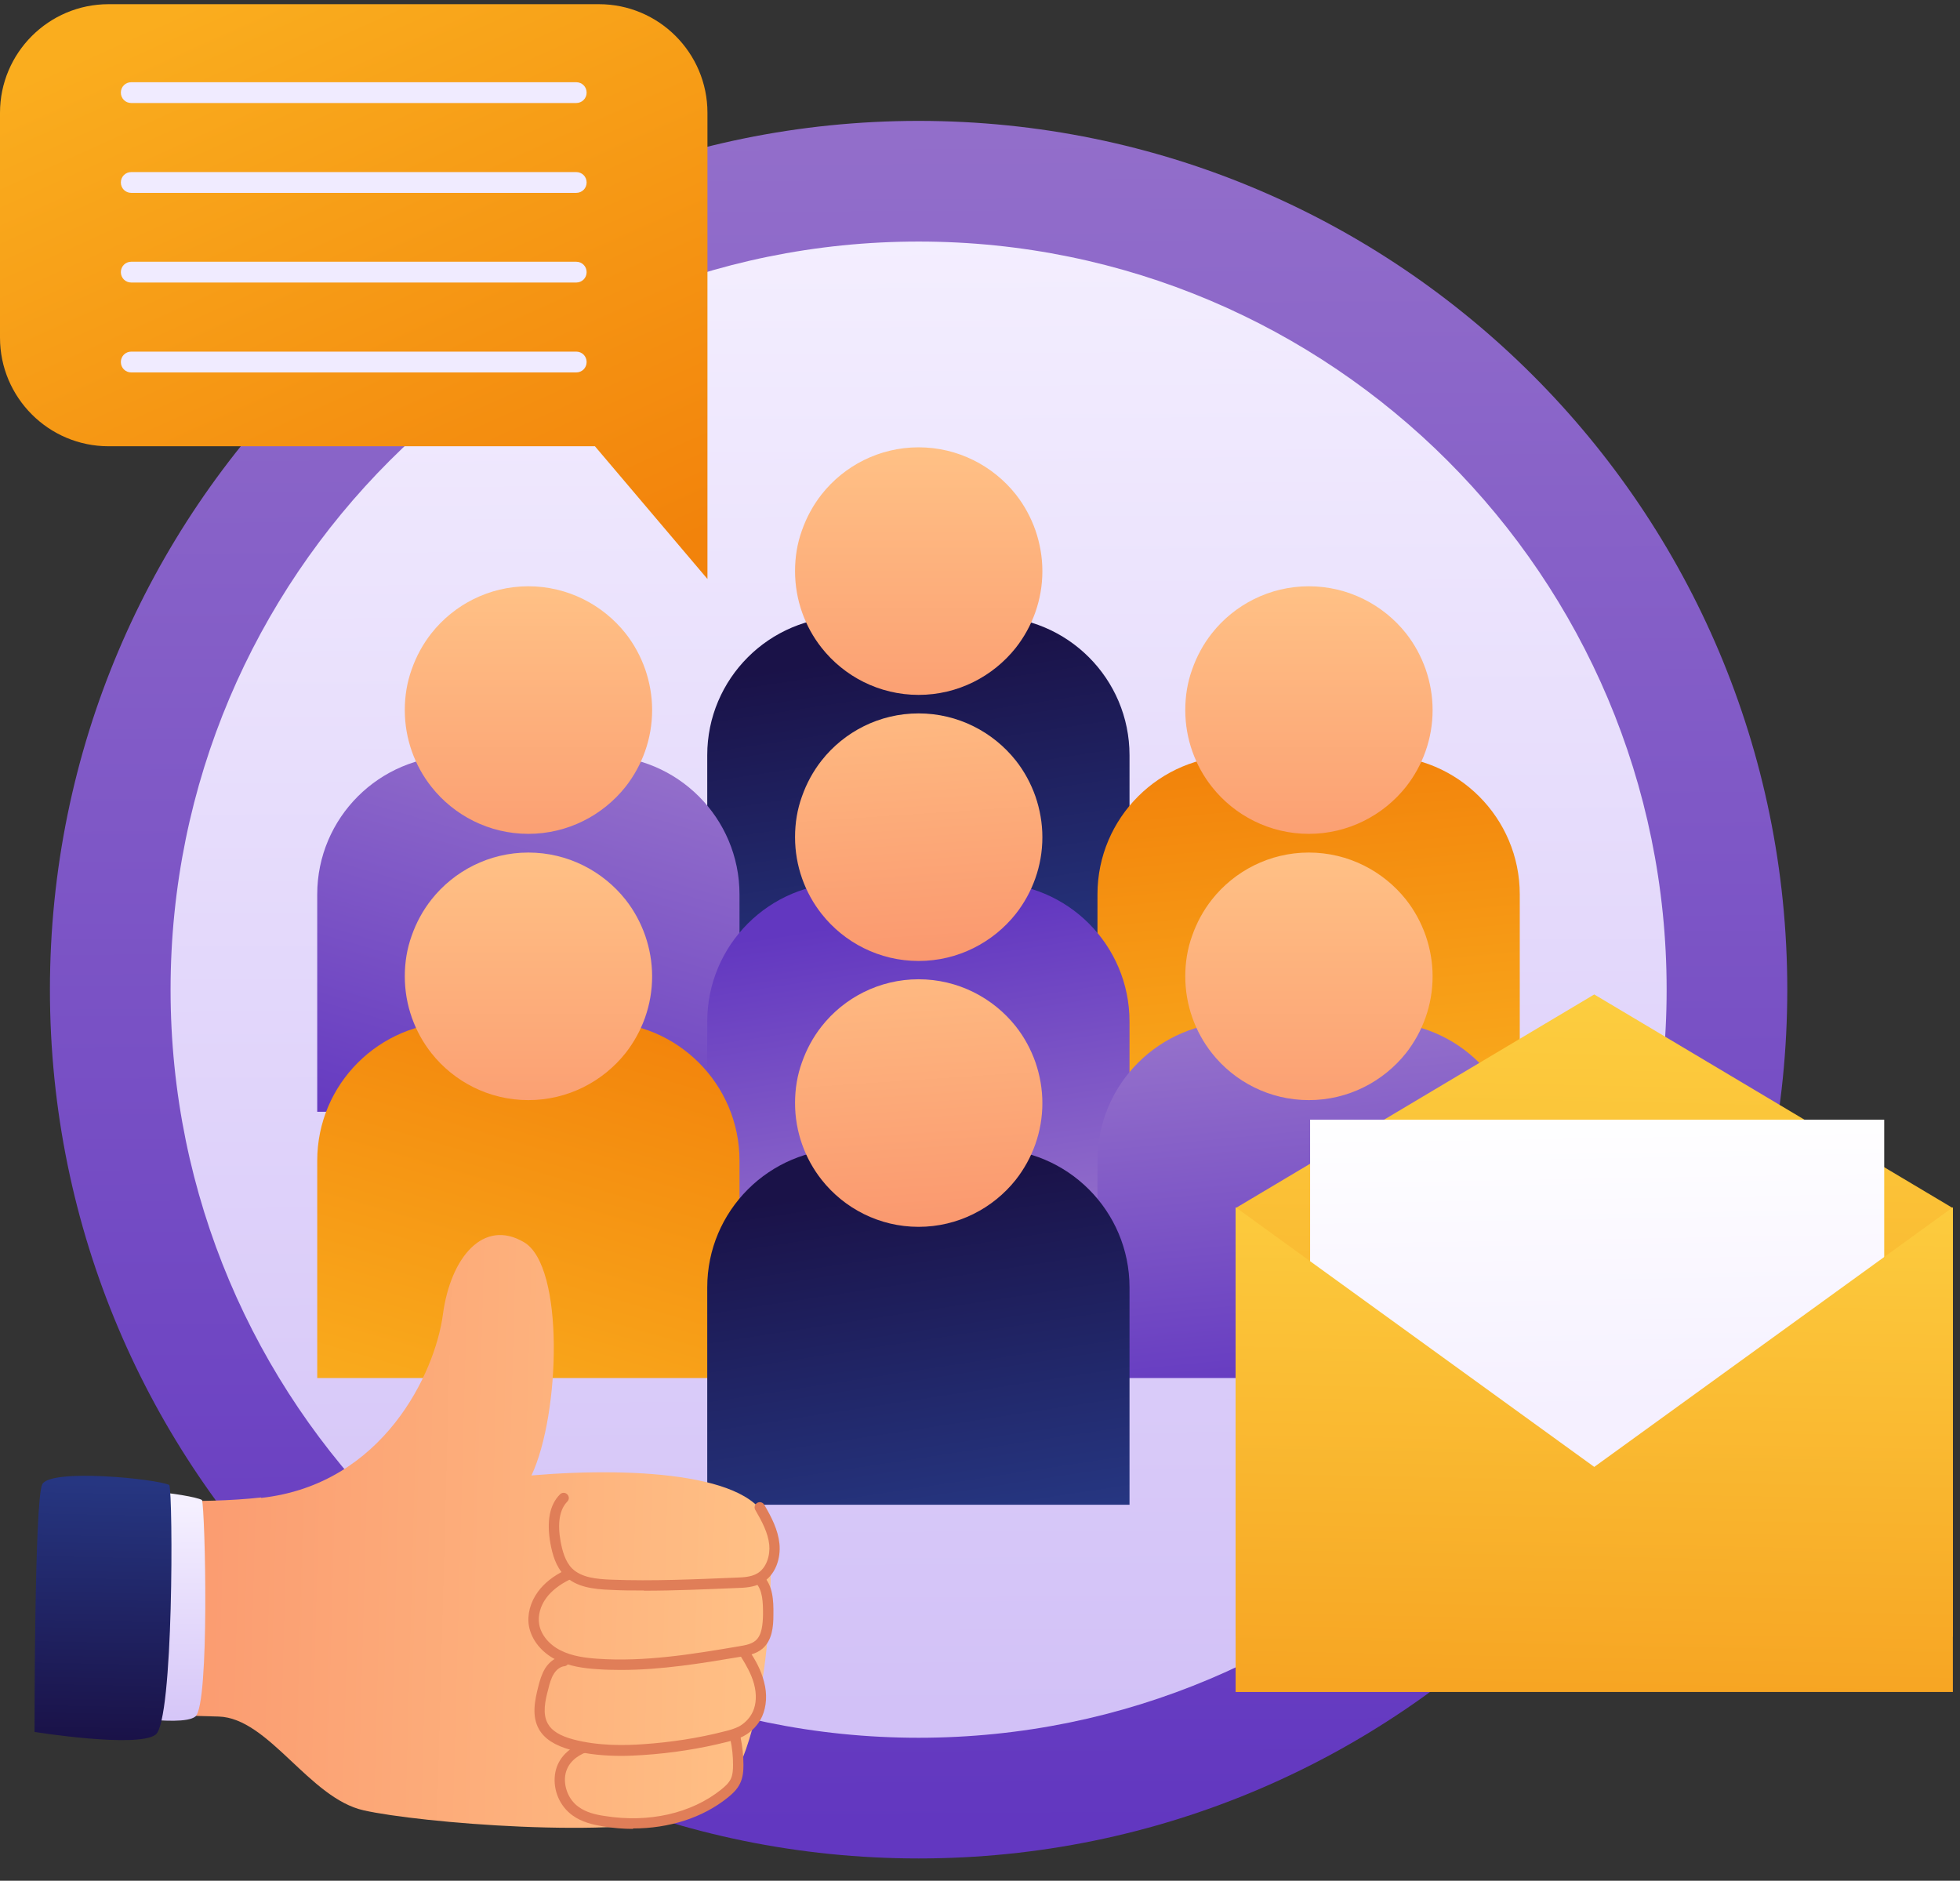<svg width="74" height="71" viewBox="0 0 74 71" fill="none" xmlns="http://www.w3.org/2000/svg">
<rect x="0" y="0" width="74" height="71" fill="#333333" stroke="none"/>
<path d="M34.682 70.159C52.795 70.159 67.479 55.475 67.479 37.361C67.479 19.248 52.795 4.564 34.682 4.564C16.569 4.564 1.885 19.248 1.885 37.361C1.885 55.475 16.569 70.159 34.682 70.159Z" fill="url(#paint0_linear_809_31791)"/>
<path d="M34.682 65.603C50.28 65.603 62.924 52.959 62.924 37.361C62.924 21.764 50.28 9.119 34.682 9.119C19.085 9.119 6.44 21.764 6.44 37.361C6.44 52.959 19.085 65.603 34.682 65.603Z" fill="url(#paint1_linear_809_31791)"/>
<path d="M31.941 23.279H37.415C40.305 23.279 42.645 25.628 42.645 28.51V36.717H26.702V28.51C26.702 25.62 29.05 23.279 31.933 23.279H31.941Z" fill="url(#paint2_linear_809_31791)"/>
<path d="M39.355 21.56C39.355 22.651 38.978 23.657 38.349 24.458C37.493 25.534 36.166 26.233 34.682 26.233C33.197 26.233 31.87 25.534 31.022 24.458C30.394 23.665 30.017 22.651 30.017 21.56C30.017 21.018 30.103 20.507 30.276 20.028C30.449 19.533 30.7 19.07 31.022 18.662C31.87 17.586 33.197 16.887 34.682 16.887C36.166 16.887 37.493 17.586 38.349 18.662C38.671 19.07 38.923 19.533 39.096 20.028C39.26 20.507 39.355 21.026 39.355 21.56Z" fill="url(#paint3_linear_809_31791)"/>
<path d="M17.215 28.533H22.689C25.579 28.533 27.92 30.881 27.92 33.764V41.971H11.977V33.764C11.977 30.874 14.325 28.533 17.207 28.533H17.215Z" fill="url(#paint4_linear_809_31791)"/>
<path d="M24.621 26.806C24.621 27.897 24.244 28.903 23.616 29.704C22.76 30.78 21.433 31.479 19.948 31.479C18.464 31.479 17.137 30.78 16.288 29.704C15.66 28.911 15.283 27.897 15.283 26.806C15.283 26.264 15.37 25.753 15.542 25.274C15.715 24.779 15.966 24.316 16.288 23.908C17.137 22.832 18.464 22.133 19.948 22.133C21.433 22.133 22.76 22.832 23.616 23.908C23.938 24.316 24.189 24.779 24.362 25.274C24.527 25.753 24.621 26.272 24.621 26.806Z" fill="url(#paint5_linear_809_31791)"/>
<path d="M46.674 28.533H52.148C55.038 28.533 57.379 30.881 57.379 33.764V41.971H41.435V33.764C41.435 30.874 43.784 28.533 46.666 28.533H46.674Z" fill="url(#paint6_linear_809_31791)"/>
<path d="M54.088 26.806C54.088 27.897 53.711 28.903 53.083 29.704C52.227 30.78 50.899 31.479 49.415 31.479C47.931 31.479 46.603 30.78 45.755 29.704C45.127 28.911 44.75 27.897 44.75 26.806C44.75 26.264 44.836 25.753 45.009 25.274C45.182 24.779 45.433 24.316 45.755 23.908C46.603 22.832 47.931 22.133 49.415 22.133C50.899 22.133 52.227 22.832 53.083 23.908C53.405 24.316 53.656 24.779 53.829 25.274C53.994 25.753 54.088 26.272 54.088 26.806Z" fill="url(#paint7_linear_809_31791)"/>
<path d="M31.941 33.332H37.415C40.305 33.332 42.645 35.68 42.645 38.563V46.77H26.702V38.563C26.702 35.672 29.05 33.332 31.933 33.332H31.941Z" fill="url(#paint8_linear_809_31791)"/>
<path d="M39.355 31.605C39.355 32.696 38.978 33.702 38.349 34.503C37.493 35.579 36.166 36.278 34.682 36.278C33.197 36.278 31.87 35.579 31.022 34.503C30.394 33.709 30.017 32.696 30.017 31.605C30.017 31.063 30.103 30.552 30.276 30.073C30.449 29.578 30.7 29.115 31.022 28.707C31.87 27.631 33.197 26.932 34.682 26.932C36.166 26.932 37.493 27.631 38.349 28.707C38.671 29.115 38.923 29.578 39.096 30.073C39.26 30.552 39.355 31.07 39.355 31.605Z" fill="url(#paint9_linear_809_31791)"/>
<path d="M17.215 38.586H22.689C25.579 38.586 27.92 40.934 27.92 43.816V52.024H11.977V43.816C11.977 40.926 14.325 38.586 17.207 38.586H17.215Z" fill="url(#paint10_linear_809_31791)"/>
<path d="M24.621 36.858C24.621 37.95 24.244 38.955 23.616 39.757C22.76 40.833 21.433 41.531 19.948 41.531C18.464 41.531 17.137 40.833 16.288 39.757C15.66 38.963 15.283 37.95 15.283 36.858C15.283 36.317 15.37 35.806 15.542 35.327C15.715 34.832 15.966 34.369 16.288 33.961C17.137 32.885 18.464 32.185 19.948 32.185C21.433 32.185 22.76 32.885 23.616 33.961C23.938 34.369 24.189 34.832 24.362 35.327C24.527 35.806 24.621 36.324 24.621 36.858Z" fill="url(#paint11_linear_809_31791)"/>
<path d="M46.674 38.586H52.148C55.038 38.586 57.379 40.934 57.379 43.816V52.024H41.435V43.816C41.435 40.926 43.784 38.586 46.666 38.586H46.674Z" fill="url(#paint12_linear_809_31791)"/>
<path d="M54.088 36.858C54.088 37.95 53.711 38.955 53.083 39.757C52.227 40.833 50.899 41.531 49.415 41.531C47.931 41.531 46.603 40.833 45.755 39.757C45.127 38.963 44.75 37.95 44.75 36.858C44.75 36.317 44.836 35.806 45.009 35.327C45.182 34.832 45.433 34.369 45.755 33.961C46.603 32.885 47.931 32.185 49.415 32.185C50.899 32.185 52.227 32.885 53.083 33.961C53.405 34.369 53.656 34.832 53.829 35.327C53.994 35.806 54.088 36.324 54.088 36.858Z" fill="url(#paint13_linear_809_31791)"/>
<path d="M31.941 43.369H37.415C40.305 43.369 42.645 45.717 42.645 48.6V56.807H26.702V48.6C26.702 45.709 29.05 43.369 31.933 43.369H31.941Z" fill="url(#paint14_linear_809_31791)"/>
<path d="M39.355 41.642C39.355 42.733 38.978 43.739 38.349 44.54C37.493 45.616 36.166 46.315 34.682 46.315C33.197 46.315 31.87 45.616 31.022 44.54C30.394 43.746 30.017 42.733 30.017 41.642C30.017 41.1 30.103 40.589 30.276 40.11C30.449 39.615 30.7 39.152 31.022 38.744C31.87 37.668 33.197 36.969 34.682 36.969C36.166 36.969 37.493 37.668 38.349 38.744C38.671 39.152 38.923 39.615 39.096 40.11C39.26 40.589 39.355 41.108 39.355 41.642Z" fill="url(#paint15_linear_809_31791)"/>
<path d="M73.731 45.608L60.191 37.542L46.651 45.608V61.786H73.731V45.608Z" fill="url(#paint16_linear_809_31791)"/>
<path d="M71.139 42.27H49.463V56.171H71.139V42.27Z" fill="url(#paint17_linear_809_31791)"/>
<path d="M73.731 63.875H46.651V45.576L60.191 55.378L73.731 45.576V63.875Z" fill="url(#paint18_linear_809_31791)"/>
<path d="M26.71 21.858L22.462 16.847H4.1C1.838 16.847 0 15.009 0 12.748V4.258C0 1.996 1.838 0.158 4.1 0.158H22.611C24.873 0.158 26.71 1.996 26.71 4.258V21.858Z" fill="url(#paint19_linear_809_31791)"/>
<g style="mix-blend-mode:multiply">
<path d="M21.755 3.889H4.956C4.736 3.889 4.563 3.716 4.563 3.496C4.563 3.276 4.736 3.104 4.956 3.104H21.755C21.975 3.104 22.148 3.276 22.148 3.496C22.148 3.716 21.975 3.889 21.755 3.889Z" fill="#F0EBFF"/>
</g>
<g style="mix-blend-mode:multiply">
<path d="M21.755 7.281H4.956C4.736 7.281 4.563 7.109 4.563 6.889C4.563 6.669 4.736 6.496 4.956 6.496H21.755C21.975 6.496 22.148 6.669 22.148 6.889C22.148 7.109 21.975 7.281 21.755 7.281Z" fill="#F0EBFF"/>
</g>
<g style="mix-blend-mode:multiply">
<path d="M21.755 10.666H4.956C4.736 10.666 4.563 10.493 4.563 10.274C4.563 10.054 4.736 9.881 4.956 9.881H21.755C21.975 9.881 22.148 10.054 22.148 10.274C22.148 10.493 21.975 10.666 21.755 10.666Z" fill="#F0EBFF"/>
</g>
<g style="mix-blend-mode:multiply">
<path d="M21.755 14.06H4.956C4.736 14.06 4.563 13.887 4.563 13.667C4.563 13.447 4.736 13.274 4.956 13.274H21.755C21.975 13.274 22.148 13.447 22.148 13.667C22.148 13.887 21.975 14.06 21.755 14.06Z" fill="#F0EBFF"/>
</g>
<path d="M9.864 56.548C14.474 56.037 16.43 51.812 16.721 49.629C17.011 47.453 18.26 45.992 19.784 46.896C21.315 47.791 21.158 53.375 20.066 55.7C24.158 55.354 28.792 55.684 29.027 57.702C29.263 59.721 29.043 67.653 26.2 68.548C23.357 69.451 15.794 68.808 13.736 68.344C11.678 67.889 10.147 64.857 8.254 64.802C6.362 64.747 4.461 64.7 4.461 64.7L4.681 56.595C4.681 56.595 7.547 56.791 9.856 56.532L9.864 56.548Z" fill="url(#paint20_linear_809_31791)"/>
<path d="M24.307 60.043C23.883 60.043 23.467 60.043 23.043 60.019C22.407 59.996 21.747 59.917 21.315 59.477C20.977 59.14 20.852 58.653 20.781 58.268C20.632 57.428 20.75 56.807 21.142 56.414C21.221 56.336 21.339 56.336 21.417 56.414C21.496 56.493 21.496 56.611 21.417 56.689C21.127 56.988 21.04 57.498 21.166 58.197C21.229 58.527 21.331 58.935 21.59 59.202C21.951 59.564 22.532 59.611 23.059 59.634C24.645 59.697 26.263 59.619 27.818 59.556C28.069 59.548 28.344 59.532 28.564 59.414C28.949 59.21 29.082 58.7 29.043 58.315C28.996 57.867 28.776 57.451 28.517 57.003C28.462 56.909 28.494 56.791 28.588 56.736C28.682 56.681 28.8 56.713 28.855 56.807C29.13 57.278 29.373 57.749 29.428 58.276C29.483 58.81 29.294 59.469 28.745 59.768C28.446 59.925 28.109 59.941 27.834 59.949C26.679 59.996 25.485 60.051 24.307 60.051V60.043Z" fill="#E07E58"/>
<path d="M23.436 63.043C23.129 63.043 22.831 63.035 22.525 63.012C22.046 62.98 21.496 62.91 20.993 62.658C20.443 62.383 20.066 61.904 19.972 61.394C19.894 60.962 20.019 60.491 20.31 60.09C20.546 59.768 20.891 59.493 21.331 59.281C21.425 59.234 21.543 59.281 21.59 59.375C21.637 59.47 21.59 59.587 21.504 59.635C21.119 59.823 20.82 60.059 20.624 60.326C20.396 60.632 20.302 61.001 20.357 61.323C20.428 61.716 20.726 62.085 21.166 62.305C21.598 62.525 22.108 62.588 22.548 62.619C24.347 62.745 26.161 62.446 27.912 62.148C28.164 62.108 28.376 62.061 28.525 61.936C28.768 61.731 28.8 61.315 28.808 60.954C28.808 60.491 28.8 60.019 28.517 59.737C28.438 59.658 28.438 59.54 28.517 59.462C28.596 59.383 28.721 59.383 28.792 59.462C29.184 59.847 29.208 60.412 29.2 60.962C29.2 61.417 29.153 61.928 28.784 62.242C28.541 62.446 28.218 62.501 27.983 62.541C26.499 62.792 24.975 63.043 23.436 63.043Z" fill="#E07E58"/>
<path d="M23.459 66.287C22.878 66.287 22.195 66.239 21.543 66.059C20.946 65.894 20.553 65.642 20.349 65.281C20.066 64.786 20.192 64.182 20.325 63.663C20.38 63.444 20.451 63.2 20.584 62.98C20.757 62.713 21.001 62.548 21.268 62.517C21.37 62.509 21.472 62.587 21.48 62.69C21.488 62.8 21.409 62.894 21.307 62.902C21.166 62.917 21.016 63.019 20.914 63.184C20.804 63.357 20.749 63.561 20.702 63.758C20.577 64.221 20.474 64.708 20.687 65.077C20.836 65.344 21.15 65.533 21.645 65.666C22.595 65.917 23.592 65.894 24.268 65.847C25.312 65.776 26.357 65.619 27.362 65.36C27.558 65.313 27.739 65.258 27.896 65.179C28.124 65.053 28.312 64.857 28.422 64.621C28.556 64.331 28.572 63.962 28.47 63.577C28.367 63.192 28.163 62.847 27.983 62.556C27.928 62.462 27.951 62.344 28.046 62.289C28.14 62.234 28.258 62.258 28.312 62.352C28.517 62.666 28.737 63.051 28.846 63.491C28.972 63.954 28.941 64.417 28.776 64.794C28.634 65.109 28.383 65.376 28.077 65.54C27.881 65.642 27.669 65.705 27.449 65.76C26.42 66.019 25.352 66.184 24.284 66.255C24.04 66.271 23.757 66.287 23.451 66.287H23.459Z" fill="#E07E58"/>
<path d="M23.898 69.043C23.529 69.043 23.152 69.012 22.767 68.949C22.398 68.886 21.966 68.792 21.613 68.532C21.134 68.187 20.875 67.582 20.953 66.993C21.024 66.451 21.393 66.027 21.982 65.792C22.084 65.752 22.194 65.799 22.233 65.902C22.273 66.004 22.226 66.114 22.123 66.153C21.802 66.278 21.409 66.538 21.338 67.04C21.283 67.48 21.48 67.951 21.841 68.21C22.131 68.423 22.5 68.509 22.83 68.556C24.495 68.823 26.098 68.462 27.228 67.559C27.362 67.449 27.511 67.323 27.59 67.158C27.668 66.993 27.676 66.797 27.676 66.624C27.676 66.302 27.645 65.98 27.574 65.666C27.55 65.556 27.621 65.454 27.723 65.43C27.825 65.407 27.935 65.478 27.959 65.58C28.029 65.925 28.069 66.271 28.069 66.624C28.069 66.844 28.053 67.095 27.943 67.323C27.833 67.559 27.645 67.724 27.472 67.865C26.522 68.627 25.257 69.027 23.898 69.027V69.043Z" fill="#E07E58"/>
<path d="M7.626 56.627C7.744 56.98 7.924 64.363 7.375 64.802C6.825 65.242 3.613 64.63 3.613 64.63C3.613 64.63 3.448 57.043 3.683 56.517C3.919 55.991 7.218 56.407 7.626 56.627Z" fill="url(#paint21_linear_809_31791)"/>
<path d="M6.393 56.061C6.534 56.461 6.558 64.967 5.875 65.485C5.191 66.004 1.304 65.383 1.304 65.383C1.304 65.383 1.296 56.65 1.594 56.037C1.893 55.425 5.898 55.825 6.393 56.061Z" fill="url(#paint22_linear_809_31791)"/>
<defs>
<linearGradient id="paint0_linear_809_31791" x1="34.493" y1="1.564" x2="34.847" y2="69.028" gradientUnits="userSpaceOnUse">
<stop stop-color="#9571CB"/>
<stop offset="1" stop-color="#6237C0"/>
</linearGradient>
<linearGradient id="paint1_linear_809_31791" x1="34.517" y1="6.543" x2="34.824" y2="64.621" gradientUnits="userSpaceOnUse">
<stop stop-color="#F5F0FF"/>
<stop offset="1" stop-color="#D2C1F7"/>
</linearGradient>
<linearGradient id="paint2_linear_809_31791" x1="35.475" y1="37.62" x2="33.488" y2="24.607" gradientUnits="userSpaceOnUse">
<stop stop-color="#263681"/>
<stop offset="1" stop-color="#1A1248"/>
</linearGradient>
<linearGradient id="paint3_linear_809_31791" x1="34.682" y1="17.114" x2="34.682" y2="28.824" gradientUnits="userSpaceOnUse">
<stop stop-color="#FFC085"/>
<stop offset="1" stop-color="#FA976E"/>
</linearGradient>
<linearGradient id="paint4_linear_809_31791" x1="22.807" y1="27.63" x2="17.851" y2="44.743" gradientUnits="userSpaceOnUse">
<stop stop-color="#9571CB"/>
<stop offset="1" stop-color="#6237C0"/>
</linearGradient>
<linearGradient id="paint5_linear_809_31791" x1="19.948" y1="22.368" x2="19.948" y2="34.078" gradientUnits="userSpaceOnUse">
<stop stop-color="#FFC085"/>
<stop offset="1" stop-color="#FA976E"/>
</linearGradient>
<linearGradient id="paint6_linear_809_31791" x1="48.52" y1="28.517" x2="49.933" y2="43.117" gradientUnits="userSpaceOnUse">
<stop stop-color="#F2830B"/>
<stop offset="1" stop-color="#FAAD1E"/>
</linearGradient>
<linearGradient id="paint7_linear_809_31791" x1="49.415" y1="22.368" x2="49.415" y2="34.078" gradientUnits="userSpaceOnUse">
<stop stop-color="#FFC085"/>
<stop offset="1" stop-color="#FA976E"/>
</linearGradient>
<linearGradient id="paint8_linear_809_31791" x1="35.475" y1="47.673" x2="33.488" y2="34.651" gradientUnits="userSpaceOnUse">
<stop stop-color="#9571CB"/>
<stop offset="1" stop-color="#6237C0"/>
</linearGradient>
<linearGradient id="paint9_linear_809_31791" x1="-0" y1="27.167" x2="0.785" y2="38.877" gradientUnits="userSpaceOnUse">
<stop stop-color="#FFC085"/>
<stop offset="1" stop-color="#FA976E"/>
</linearGradient>
<linearGradient id="paint10_linear_809_31791" x1="22.807" y1="37.675" x2="17.851" y2="54.796" gradientUnits="userSpaceOnUse">
<stop stop-color="#F2830B"/>
<stop offset="1" stop-color="#FAAD1E"/>
</linearGradient>
<linearGradient id="paint11_linear_809_31791" x1="19.948" y1="32.421" x2="19.948" y2="44.131" gradientUnits="userSpaceOnUse">
<stop stop-color="#FFC085"/>
<stop offset="1" stop-color="#FA976E"/>
</linearGradient>
<linearGradient id="paint12_linear_809_31791" x1="48.52" y1="38.57" x2="49.933" y2="53.162" gradientUnits="userSpaceOnUse">
<stop stop-color="#9571CB"/>
<stop offset="1" stop-color="#6237C0"/>
</linearGradient>
<linearGradient id="paint13_linear_809_31791" x1="49.415" y1="32.421" x2="49.415" y2="44.131" gradientUnits="userSpaceOnUse">
<stop stop-color="#FFC085"/>
<stop offset="1" stop-color="#FA976E"/>
</linearGradient>
<linearGradient id="paint14_linear_809_31791" x1="35.475" y1="57.71" x2="33.488" y2="44.696" gradientUnits="userSpaceOnUse">
<stop stop-color="#263681"/>
<stop offset="1" stop-color="#1A1248"/>
</linearGradient>
<linearGradient id="paint15_linear_809_31791" x1="-0" y1="37.204" x2="0.785" y2="48.914" gradientUnits="userSpaceOnUse">
<stop stop-color="#FFC085"/>
<stop offset="1" stop-color="#FA976E"/>
</linearGradient>
<linearGradient id="paint16_linear_809_31791" x1="60.827" y1="25.887" x2="60.018" y2="61.409" gradientUnits="userSpaceOnUse">
<stop stop-color="#FFE14D"/>
<stop offset="1" stop-color="#F7A523"/>
</linearGradient>
<linearGradient id="paint17_linear_809_31791" x1="60.175" y1="41.83" x2="60.372" y2="53.257" gradientUnits="userSpaceOnUse">
<stop stop-color="white"/>
<stop offset="1" stop-color="#F5F0FF"/>
</linearGradient>
<linearGradient id="paint18_linear_809_31791" x1="60.592" y1="35.068" x2="60.011" y2="63.781" gradientUnits="userSpaceOnUse">
<stop stop-color="#FFE14D"/>
<stop offset="1" stop-color="#F7A523"/>
</linearGradient>
<linearGradient id="paint19_linear_809_31791" x1="9.189" y1="-0.745" x2="19.941" y2="23.13" gradientUnits="userSpaceOnUse">
<stop stop-color="#FAAD1E"/>
<stop offset="1" stop-color="#F2830B"/>
</linearGradient>
<linearGradient id="paint20_linear_809_31791" x1="29.04" y1="57.934" x2="4.562" y2="57.271" gradientUnits="userSpaceOnUse">
<stop stop-color="#FFC085"/>
<stop offset="1" stop-color="#FA976E"/>
</linearGradient>
<linearGradient id="paint21_linear_809_31791" x1="5.624" y1="56.808" x2="5.691" y2="65.823" gradientUnits="userSpaceOnUse">
<stop stop-color="#F5F0FF"/>
<stop offset="1" stop-color="#D2C1F7"/>
</linearGradient>
<linearGradient id="paint22_linear_809_31791" x1="3.976" y1="55.98" x2="3.779" y2="65.626" gradientUnits="userSpaceOnUse">
<stop stop-color="#263681"/>
<stop offset="1" stop-color="#1A1248"/>
</linearGradient>
</defs>
</svg>

